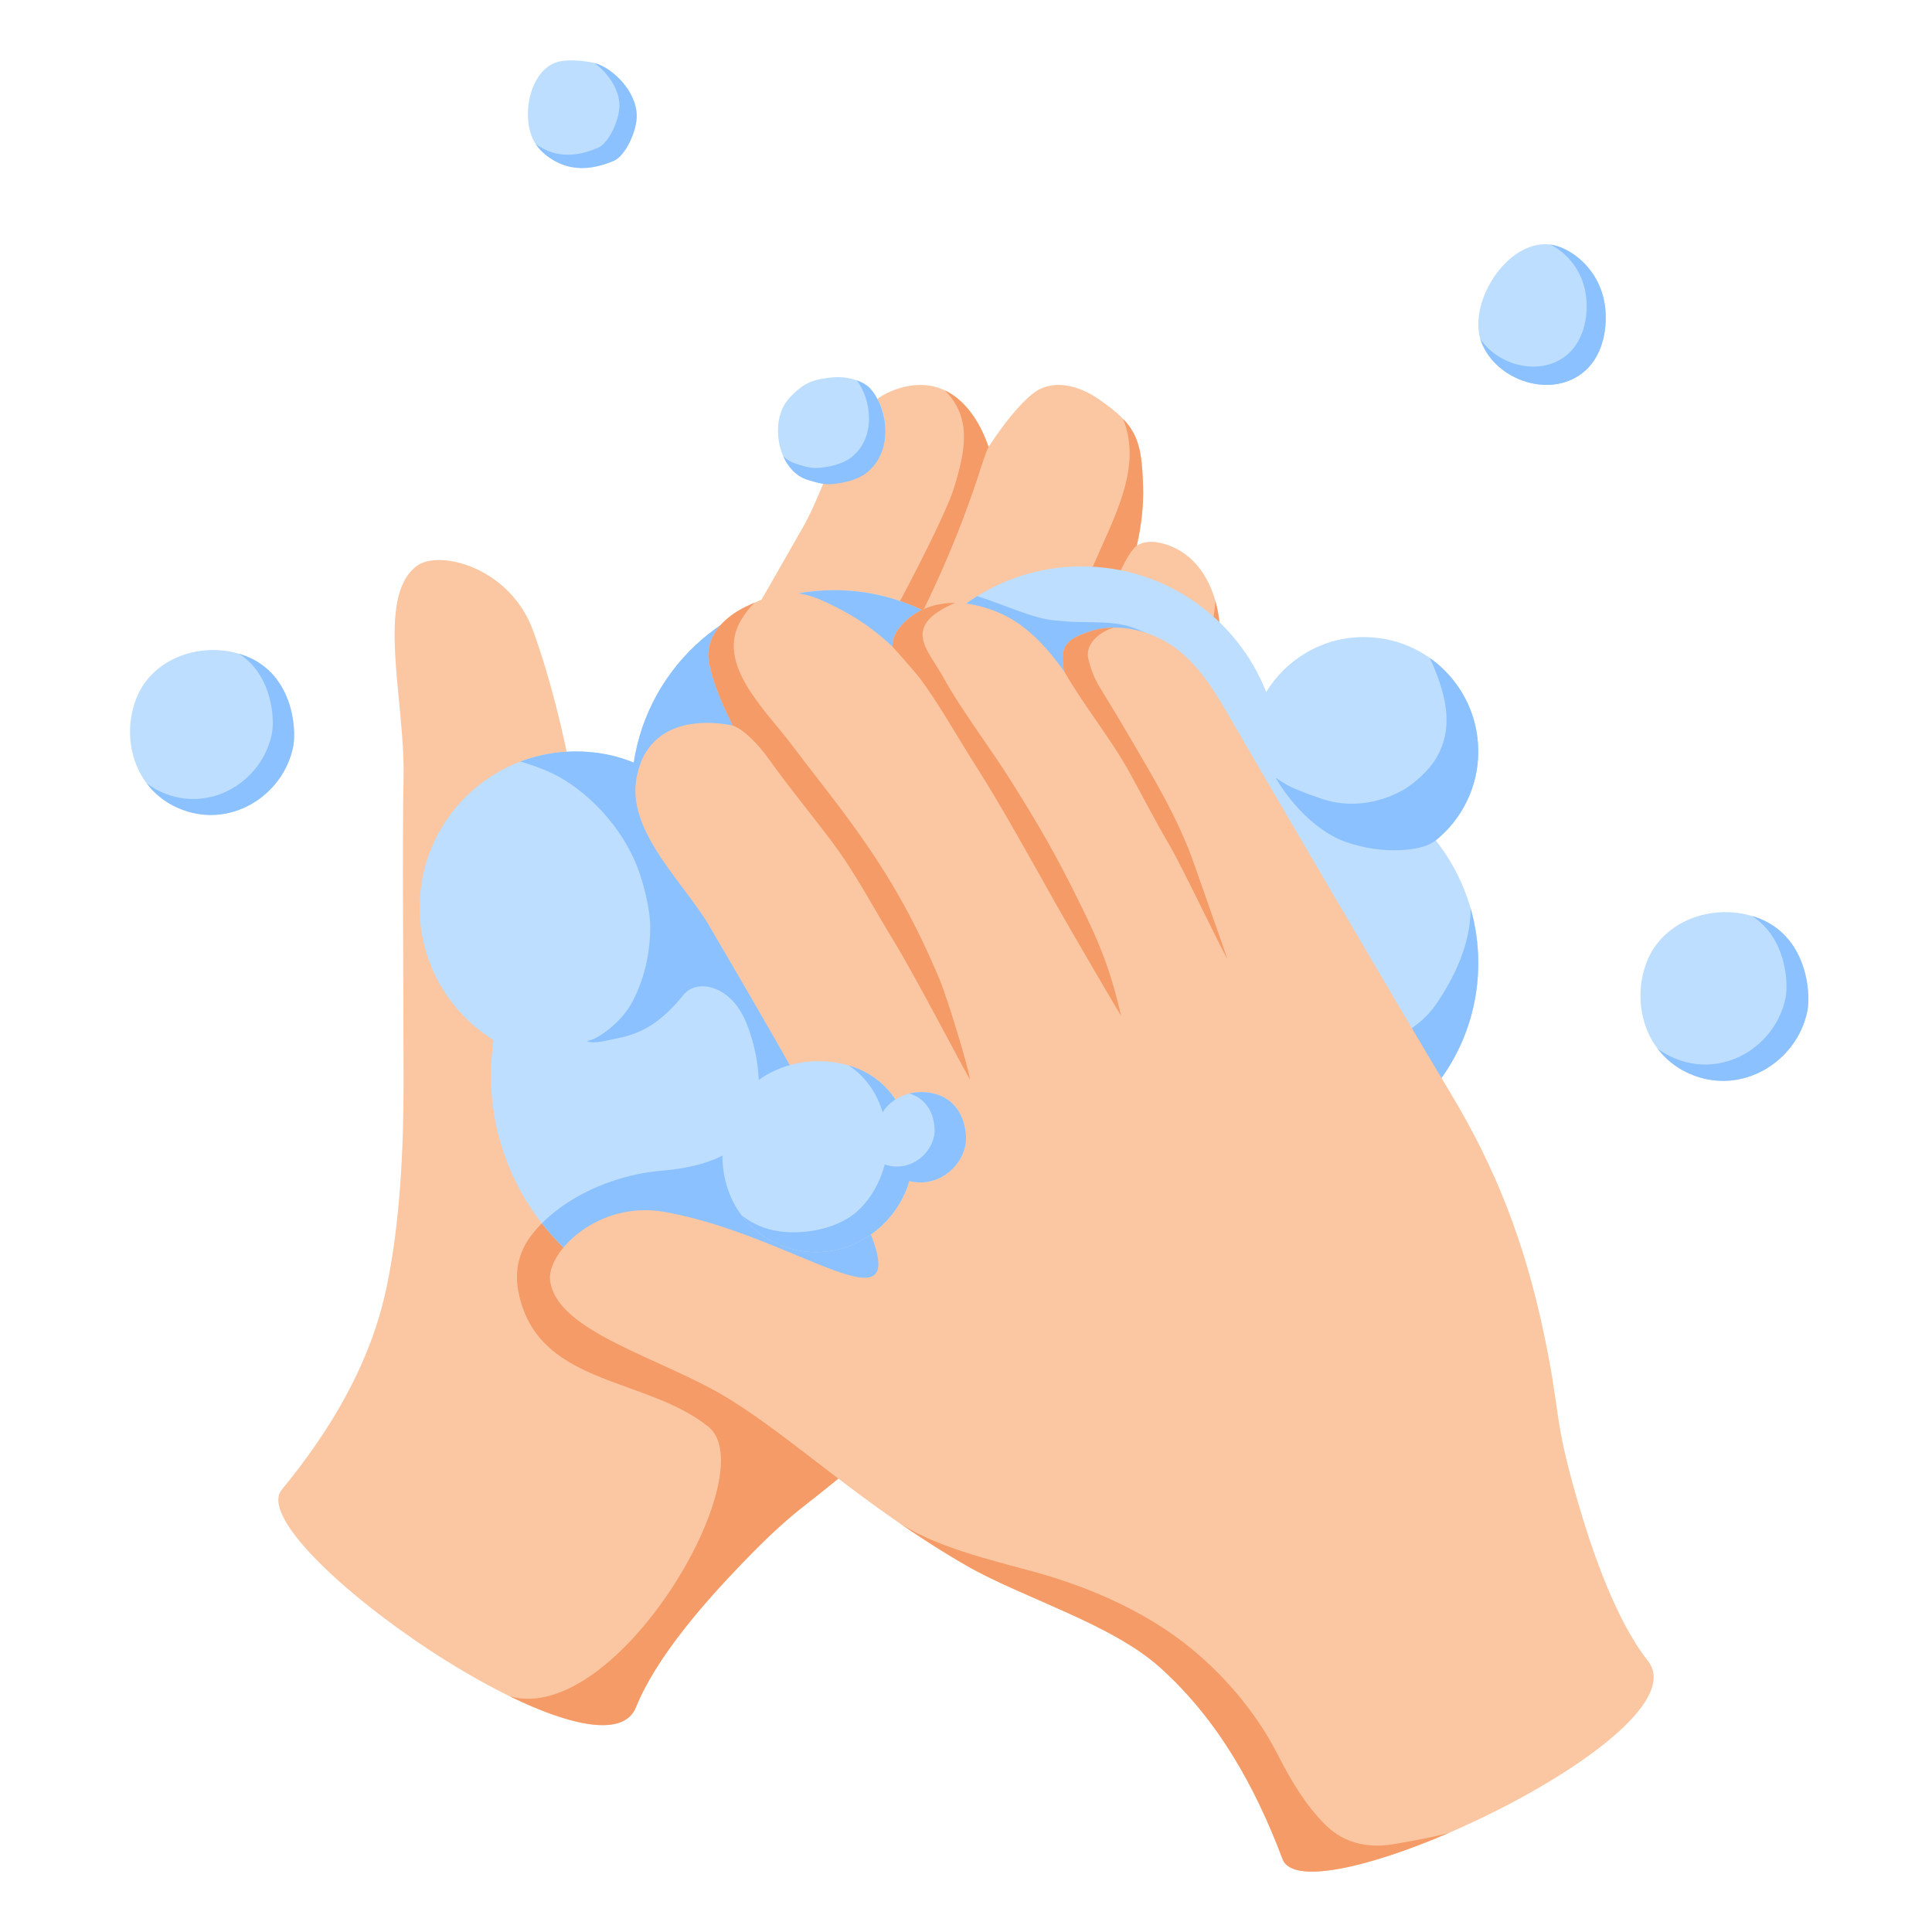 <svg width="128" height="128" viewBox="0 0 128 128" fill="none" xmlns="http://www.w3.org/2000/svg">
<g clip-path="url(#clip0)">
<path fill-rule="evenodd" clip-rule="evenodd" d="M44.401 49.9C46.522 46.576 50.002 40.55 53.24 34.856C54.781 32.147 55.878 27.205 59.067 25.907C62.403 24.549 64.542 26.809 65.496 29.611C66.432 28.172 67.497 26.808 68.442 26.068C69.743 25.051 71.474 25.552 72.715 26.393C75.316 28.154 75.624 29.139 75.731 32.146C75.778 33.476 75.624 34.815 75.315 36.151C75.346 36.133 75.377 36.115 75.408 36.099C76.11 35.713 77.068 35.951 77.75 36.264C79.712 37.166 80.606 39.282 80.804 41.34C80.984 43.224 80.361 45.089 79.569 46.843C79.993 46.449 80.437 46.156 80.866 46.084C81.546 45.97 82.163 46.491 82.634 46.896C84.071 48.129 84.699 50.1 84.64 51.941C84.569 54.193 83.294 56.362 82.197 58.252C80.623 60.968 71.136 77.613 68.215 82.897C65.314 88.146 62.024 92.195 57.51 96.251C53.348 99.992 53.105 99.501 49.235 103.504C46.78 106.044 43.484 109.754 42.136 113.103C39.822 118.856 15.867 102.109 18.667 98.698C21.904 94.752 24.539 90.361 25.605 85.316C26.506 81.047 26.738 76.118 26.738 71.836C26.738 63.893 26.639 56.598 26.738 51.486C26.837 46.374 24.863 39.549 27.611 37.497C29.102 36.383 33.786 37.58 35.318 41.778C37.578 47.97 38.646 55.923 38.646 55.923C40.061 55.557 42.642 52.66 44.401 49.9Z" fill="#FAC7A2"/>
<path fill-rule="evenodd" clip-rule="evenodd" d="M40.274 54.9C40.408 54.783 44.183 60.878 44.746 64.225C45.081 66.212 44.988 68.376 44.709 70.364C44.149 74.337 41.396 77.211 41.396 77.211C41.396 77.211 42.287 75.008 42.438 74.337C42.875 72.386 43.062 70.558 43.041 68.558C43.014 66.145 43.014 63.875 41.396 60.929C40.737 59.729 38.869 57.273 38.647 55.922C39.094 55.805 39.657 55.436 40.274 54.9Z" fill="#F59B67"/>
<path fill-rule="evenodd" clip-rule="evenodd" d="M51.456 52.253C52.63 51.347 54.795 47.939 55.626 46.771C57.26 44.473 62.457 34.763 63.203 32.332C63.955 29.882 64.419 27.68 62.594 25.862C63.969 26.513 64.935 27.969 65.494 29.61C65.27 30.025 64.865 31.416 64.49 32.489C62.669 37.697 60.379 42.414 57.471 47.051C56.747 48.206 53.88 51.833 53.472 53.383C53.136 54.66 53.664 55.106 55.024 56.345C55.658 56.922 57.945 59.039 59.58 58.014C60.865 57.208 62.76 53.836 63.436 52.858C67.083 47.583 70.083 42.842 72.66 36.955C73.953 34 75.665 30.793 74.396 27.742C75.47 28.858 75.651 29.975 75.729 32.145C75.776 33.475 75.621 34.815 75.313 36.152C74.826 36.529 74.402 37.495 74.034 38.211C73.147 39.934 72.186 42.034 71.2 43.702C69.646 46.327 68.065 49.103 66.571 51.766C65.551 53.584 62.496 58.15 61.657 59.566C61.537 59.769 61.495 60.029 61.535 60.262C61.711 61.306 62.225 61.599 62.862 62.414C63.574 63.325 65.587 64.237 66.371 63.739C66.689 63.537 68.902 60.434 69.793 59.118C71.645 56.378 73.477 53.953 75.313 51.205C77.662 47.688 80.295 43.8 80.519 39.812C80.66 40.311 80.753 40.828 80.802 41.34C80.983 43.224 80.359 45.089 79.567 46.843C79.567 46.843 78.024 49.778 77.103 51.205C75.534 53.639 74.102 56.16 72.508 58.58C71.069 60.765 69.49 62.953 67.869 65.002C67.758 65.142 67.537 65.778 67.869 66.664C68.352 67.954 69.865 69.269 69.791 69.233C69.148 68.922 67.094 67.842 66.571 67.39C65.399 66.377 63.649 65.452 62.465 64.45C60.724 62.977 55.921 59.529 55.024 58.815C53.596 57.678 52.678 56.345 50.948 54.756C50.501 54.345 48.486 52.191 48.581 52.2C49.551 52.29 50.697 52.837 51.456 52.253Z" fill="#F59B67"/>
<path fill-rule="evenodd" clip-rule="evenodd" d="M37.906 79.484C39.737 78.37 56.513 97.132 56.449 97.188C53.272 99.939 52.747 99.871 49.236 103.504C46.78 106.044 43.485 109.753 42.137 113.103C41.324 115.124 37.838 114.367 33.78 112.387C40.89 114.367 50.692 97.555 46.935 94.528C42.889 91.266 36.041 91.817 34.481 86.166C34.155 84.987 33.977 83.317 35.356 81.645C36.052 80.802 36.929 80.079 37.906 79.484Z" fill="#F59B67"/>
<path fill-rule="evenodd" clip-rule="evenodd" d="M62.53 41.224C64.895 38.934 68.116 37.526 71.663 37.526C77.216 37.526 81.966 40.977 83.889 45.847C85.221 43.665 87.622 42.208 90.363 42.208C94.544 42.208 97.939 45.602 97.939 49.785C97.939 52.163 96.841 54.288 95.124 55.677C96.887 57.914 97.939 60.736 97.939 63.801C97.939 71.052 92.052 76.939 84.801 76.939H84.785C84.398 85.47 77.35 92.278 68.724 92.278C63.318 92.278 58.532 89.605 55.617 85.509C53.469 86.587 51.044 87.194 48.479 87.194C39.673 87.194 32.525 80.045 32.525 71.239C32.525 70.448 32.582 69.669 32.694 68.908C29.759 67.083 27.804 63.829 27.804 60.123C27.804 54.417 32.436 49.785 38.142 49.785C39.5 49.785 40.798 50.047 41.986 50.525C42.962 44.061 48.547 39.101 55.279 39.101C57.949 39.101 60.436 39.88 62.53 41.224Z" fill="#BDDEFF"/>
<path fill-rule="evenodd" clip-rule="evenodd" d="M77.519 42.952C79.307 44.24 87.358 59.392 88.078 60.682C88.724 61.842 88.558 67.466 90.51 68.789C91.422 69.407 93.868 68.394 95.125 66.56C96.363 64.752 97.434 62.545 97.434 60.179C97.764 61.33 97.94 62.545 97.94 63.802C97.94 71.053 92.054 76.939 84.802 76.939H84.786C84.399 85.47 77.351 92.278 68.725 92.278C63.319 92.278 58.532 89.605 55.617 85.509C53.469 86.587 51.045 87.193 48.48 87.193C43.371 87.193 38.82 84.787 35.899 81.047C37.949 78.986 41.119 77.768 43.894 77.555C45.032 77.468 47.542 77.122 48.924 75.842C51.148 73.782 50.215 68.933 49.069 67.013C47.999 65.219 46.102 64.917 45.303 65.893C43.894 67.613 42.654 68.464 40.907 68.789C40.368 68.889 39.478 69.165 38.942 69.008C38.807 68.968 39.203 68.901 39.33 68.839C39.589 68.712 39.838 68.564 40.071 68.394C40.799 67.865 41.483 67.159 41.904 66.358C42.722 64.799 43.078 63.08 43.078 61.419C43.078 60.14 42.574 58.302 42.182 57.334C40.907 54.191 38.259 51.914 36.225 51.073C35.656 50.838 35.072 50.628 34.481 50.453C35.619 50.021 36.853 49.785 38.142 49.785C40.282 49.785 41.651 50.39 41.987 50.525C42.963 44.061 48.547 39.101 55.28 39.101C57.949 39.101 60.437 39.88 62.53 41.224C63.204 40.572 63.947 39.992 64.747 39.494C66.348 39.996 68.424 40.978 69.867 41.103C71.103 41.211 70.929 41.201 72.419 41.224C74.4 41.254 75.439 41.454 77.519 42.952ZM84.517 51.529C84.748 51.688 85.002 51.848 85.286 52.013C85.774 52.297 87.423 52.9 87.968 53.044C89.62 53.482 91.385 53.198 92.88 52.384C93.373 52.115 93.819 51.747 94.225 51.36C94.585 51.017 94.906 50.644 95.159 50.215C96.445 48.04 95.682 45.709 94.731 43.594C96.672 44.967 97.94 47.229 97.94 49.785C97.94 52.164 96.842 54.288 95.125 55.677C94.225 56.406 92.064 56.472 90.51 56.148C89.811 56.002 89.1 55.808 88.461 55.48C85.957 54.191 84.517 51.529 84.517 51.529Z" fill="#8CC1FF"/>
<path fill-rule="evenodd" clip-rule="evenodd" d="M55.58 76.483C53.762 72.984 50.284 66.958 46.971 61.307C45.396 58.617 41.665 55.196 42.135 51.786C42.626 48.218 45.654 47.495 48.557 48.07C47.779 46.539 47.13 44.936 46.962 43.747C46.731 42.112 48.031 40.863 49.38 40.209C52.205 38.837 53.212 39.063 55.87 40.474C57.045 41.097 58.128 41.901 59.13 42.836C59.13 42.801 59.131 42.765 59.131 42.73C59.149 41.929 59.834 41.218 60.445 40.785C62.208 39.536 64.487 39.819 66.369 40.677C68.09 41.463 69.394 42.935 70.517 44.498C70.388 43.935 70.355 43.403 70.508 42.995C70.749 42.35 71.509 42.077 72.095 41.87C73.881 41.243 75.902 41.684 77.468 42.656C79.382 43.843 80.623 46.032 81.711 47.927C83.276 50.648 92.948 67.187 96.063 72.358C99.159 77.495 101.02 82.369 102.276 88.307C103.434 93.781 102.888 93.746 104.42 99.099C105.392 102.495 106.956 107.204 109.183 110.046C113.008 114.927 86.528 127.299 84.973 123.169C83.175 118.392 80.69 113.915 76.853 110.47C73.606 107.554 67.708 105.847 64.001 103.707C57.121 99.735 52.499 95.215 48.122 92.573C43.745 89.932 36.847 88.228 36.444 84.822C36.225 82.974 39.603 79.516 44.005 80.288C52.255 81.736 59.831 88.004 57.886 82.302C57.597 81.454 56.211 77.696 55.58 76.483Z" fill="#FAC7A2"/>
<path fill-rule="evenodd" clip-rule="evenodd" d="M59.336 100.736C61.864 102.492 65.647 103.344 68.533 104.142C71.995 105.099 75.473 106.58 78.341 108.762C80.877 110.692 83.19 113.38 84.626 116.197C85.595 118.1 86.536 119.624 87.793 120.881C88.761 121.85 90.111 122.432 91.912 122.24C92.46 122.181 95.185 121.692 96.062 121.404C90.694 123.724 85.626 124.908 84.972 123.17C83.175 118.393 80.689 113.916 76.853 110.471C73.606 107.556 67.707 105.848 64 103.708C62.321 102.738 60.776 101.736 59.336 100.736Z" fill="#F59B67"/>
<path fill-rule="evenodd" clip-rule="evenodd" d="M60.998 45.009C60.624 44.503 59.13 42.838 59.13 42.838C59.13 42.802 59.13 42.766 59.131 42.731C59.148 41.93 59.833 41.219 60.445 40.785C61.303 40.178 62.283 39.933 63.28 39.941C59.673 41.485 61.475 43.042 62.424 44.751C63.791 47.212 65.563 49.465 67.06 51.863C68.753 54.574 69.889 56.463 71.686 60.137C72.734 62.28 73.538 64.086 74.269 67.275C74.294 67.384 70.872 61.526 69.867 59.733C68.369 57.062 66.35 53.413 64.707 50.832C63.35 48.701 62.26 46.718 60.998 45.009Z" fill="#F59B67"/>
<path fill-rule="evenodd" clip-rule="evenodd" d="M49.99 39.927C49.651 40.271 49.359 40.65 49.106 41.068C47.35 43.964 50.723 47.043 52.44 49.328C53.914 51.289 55.201 52.855 56.669 54.899C59.083 58.26 60.678 61.155 62.255 64.902C62.746 66.067 64.21 70.868 64.254 71.489C64.263 71.621 60.576 64.566 59.322 62.522C57.85 60.122 56.65 57.8 55.107 55.754C53.339 53.409 52.585 52.576 50.864 50.194C50.253 49.349 49.319 48.351 48.557 48.071C48.512 48.019 48.446 47.851 48.446 47.851C47.717 46.389 47.121 44.881 46.961 43.748C46.731 42.113 48.03 40.865 49.379 40.21C49.593 40.107 49.795 40.012 49.99 39.927Z" fill="#F59B67"/>
<path fill-rule="evenodd" clip-rule="evenodd" d="M39.43 4.19C38.869 4.038 37.447 3.852 36.692 4.19C35.109 4.899 34.557 7.583 35.301 9.201C35.656 9.972 36.407 10.534 37.106 10.837C38.286 11.347 39.544 11.139 40.696 10.639C41.386 10.338 42.182 8.776 42.182 7.677C42.182 6.06 40.586 4.504 39.43 4.19Z" fill="#BDDEFF"/>
<path fill-rule="evenodd" clip-rule="evenodd" d="M39.378 4.176C39.396 4.181 39.414 4.186 39.431 4.19C40.587 4.504 42.183 6.06 42.183 7.678C42.183 8.777 41.387 10.338 40.696 10.639C39.544 11.139 38.287 11.347 37.108 10.837C36.511 10.579 35.879 10.134 35.485 9.531C35.731 9.713 35.994 9.861 36.251 9.971C37.363 10.452 38.549 10.256 39.636 9.784C40.287 9.501 41.038 8.028 41.038 6.991C41.038 5.878 40.236 4.795 39.378 4.176Z" fill="#8CC1FF"/>
<path fill-rule="evenodd" clip-rule="evenodd" d="M106.31 20.112C105.903 17.656 103.887 16.293 102.595 16.19C99.76 15.964 97.21 20.153 98.133 22.634C99.105 25.247 102.865 26.502 105.038 24.548C106.259 23.451 106.547 21.544 106.31 20.112Z" fill="#BDDEFF"/>
<path fill-rule="evenodd" clip-rule="evenodd" d="M102.712 16.202C104.006 16.374 105.915 17.728 106.31 20.112C106.547 21.543 106.259 23.451 105.038 24.548C102.865 26.502 99.105 25.247 98.133 22.634C98.11 22.574 98.09 22.514 98.072 22.452C99.306 24.278 102.17 24.994 103.908 23.431C105.008 22.443 105.267 20.724 105.053 19.435C104.782 17.798 103.718 16.7 102.712 16.202Z" fill="#8CC1FF"/>
<path fill-rule="evenodd" clip-rule="evenodd" d="M15.956 43.349C13.242 42.488 10.072 43.63 9.035 46.263C7.997 48.895 8.872 52.234 11.771 53.521C15.145 55.02 18.757 52.771 19.424 49.464C19.657 48.307 19.424 44.449 15.956 43.349Z" fill="#BDDEFF"/>
<path fill-rule="evenodd" clip-rule="evenodd" d="M116.194 60.721C113.417 59.841 110.175 61.009 109.114 63.702C108.053 66.394 108.947 69.809 111.913 71.126C115.364 72.66 119.059 70.359 119.741 66.976C119.979 65.793 119.741 61.846 116.194 60.721Z" fill="#BDDEFF"/>
<path fill-rule="evenodd" clip-rule="evenodd" d="M15.831 43.311C15.873 43.323 15.914 43.337 15.956 43.349C19.424 44.449 19.657 48.307 19.424 49.464C18.757 52.771 15.145 55.02 11.771 53.521C10.906 53.137 10.221 52.57 9.714 51.895C10.014 52.121 10.349 52.321 10.717 52.485C13.934 53.913 17.375 51.768 18.011 48.617C18.205 47.656 18.061 44.738 15.831 43.311Z" fill="#8CC1FF"/>
<path fill-rule="evenodd" clip-rule="evenodd" d="M116.067 60.683C116.11 60.695 116.153 60.708 116.196 60.721C119.743 61.846 119.981 65.793 119.743 66.976C119.061 70.359 115.366 72.66 111.915 71.126C111.03 70.733 110.329 70.154 109.81 69.463C110.117 69.695 110.459 69.898 110.836 70.066C114.127 71.527 117.647 69.333 118.298 66.11C118.496 65.127 118.348 62.142 116.067 60.683Z" fill="#8CC1FF"/>
<path fill-rule="evenodd" clip-rule="evenodd" d="M57.713 25.81C58.801 27.102 59.242 29.614 57.513 31.065C56.877 31.599 55.94 31.8 55.136 31.873C54.584 31.922 54.018 31.953 53.483 31.781C51.521 31.155 50.925 27.907 52.261 26.411C53.25 25.304 53.958 25.125 55.136 25.004C55.992 24.913 57.161 25.154 57.713 25.81Z" fill="#BDDEFF"/>
<path fill-rule="evenodd" clip-rule="evenodd" d="M56.769 25.2C57.146 25.336 57.483 25.537 57.714 25.811C58.8 27.102 59.213 29.816 57.484 31.267C56.848 31.801 55.912 32.002 55.107 32.075C54.556 32.124 54.018 31.953 53.483 31.782C52.76 31.551 52.222 30.964 51.899 30.24C52.131 30.452 52.401 30.616 52.705 30.714C53.209 30.875 53.715 31.048 54.235 31.001C54.994 30.933 55.877 30.743 56.477 30.24C58.062 28.91 57.719 26.456 56.769 25.2Z" fill="#8CC1FF"/>
<path fill-rule="evenodd" clip-rule="evenodd" d="M60.246 78.246C59.212 81.777 55.24 84.064 51.517 82.41C48.16 80.92 47.148 77.053 48.35 74.006C49.551 70.959 53.22 69.636 56.362 70.633C57.755 71.074 58.697 71.899 59.322 72.846C60.101 72.347 61.132 72.211 62.064 72.507C63.964 73.109 64.092 75.223 63.964 75.857C63.63 77.514 61.946 78.686 60.246 78.246Z" fill="#BDDEFF"/>
<path fill-rule="evenodd" clip-rule="evenodd" d="M50.297 81.21C52.04 81.983 54.834 81.702 56.45 80.527C58.143 79.296 58.617 77.149 58.613 77.144C60.084 77.671 61.603 76.677 61.892 75.241C61.998 74.719 61.892 72.976 60.326 72.48C60.297 72.47 60.267 72.462 60.238 72.453C60.825 72.305 61.465 72.317 62.064 72.507C63.964 73.109 64.092 75.223 63.964 75.857C63.63 77.514 61.946 78.686 60.246 78.245V78.246C59.212 81.777 55.24 84.064 51.517 82.41C50.516 81.966 49.723 81.31 49.136 80.527C49.483 80.79 49.87 81.02 50.297 81.21ZM58.481 73.689C58.128 72.552 57.447 71.375 56.218 70.589C56.267 70.603 56.315 70.617 56.362 70.633C57.755 71.074 58.697 71.899 59.322 72.846C58.985 73.061 58.696 73.344 58.481 73.689Z" fill="#8CC1FF"/>
<path fill-rule="evenodd" clip-rule="evenodd" d="M73.783 41.58C72.926 41.834 71.896 42.609 72.095 43.594C72.216 44.194 72.501 44.941 72.814 45.455C73.492 46.569 74.173 47.685 74.831 48.811C76.446 51.575 78.063 54.232 79.116 57.248C79.626 58.708 81.352 63.593 81.309 63.52C80.787 62.635 78.342 57.453 77.441 55.923C76.452 54.242 75.773 52.879 74.831 51.172C73.563 48.875 71.816 46.773 70.517 44.499C70.49 44.392 70.466 44.274 70.446 44.135C70.381 43.709 70.388 43.315 70.507 42.996C70.748 42.351 71.508 42.078 72.095 41.871C72.642 41.679 73.212 41.587 73.783 41.58Z" fill="#F59B67"/>
</g>
<defs>
<clipPath id="clip0">
<rect width="128" height="128" fill="white"/>
</clipPath>
</defs>
</svg>
